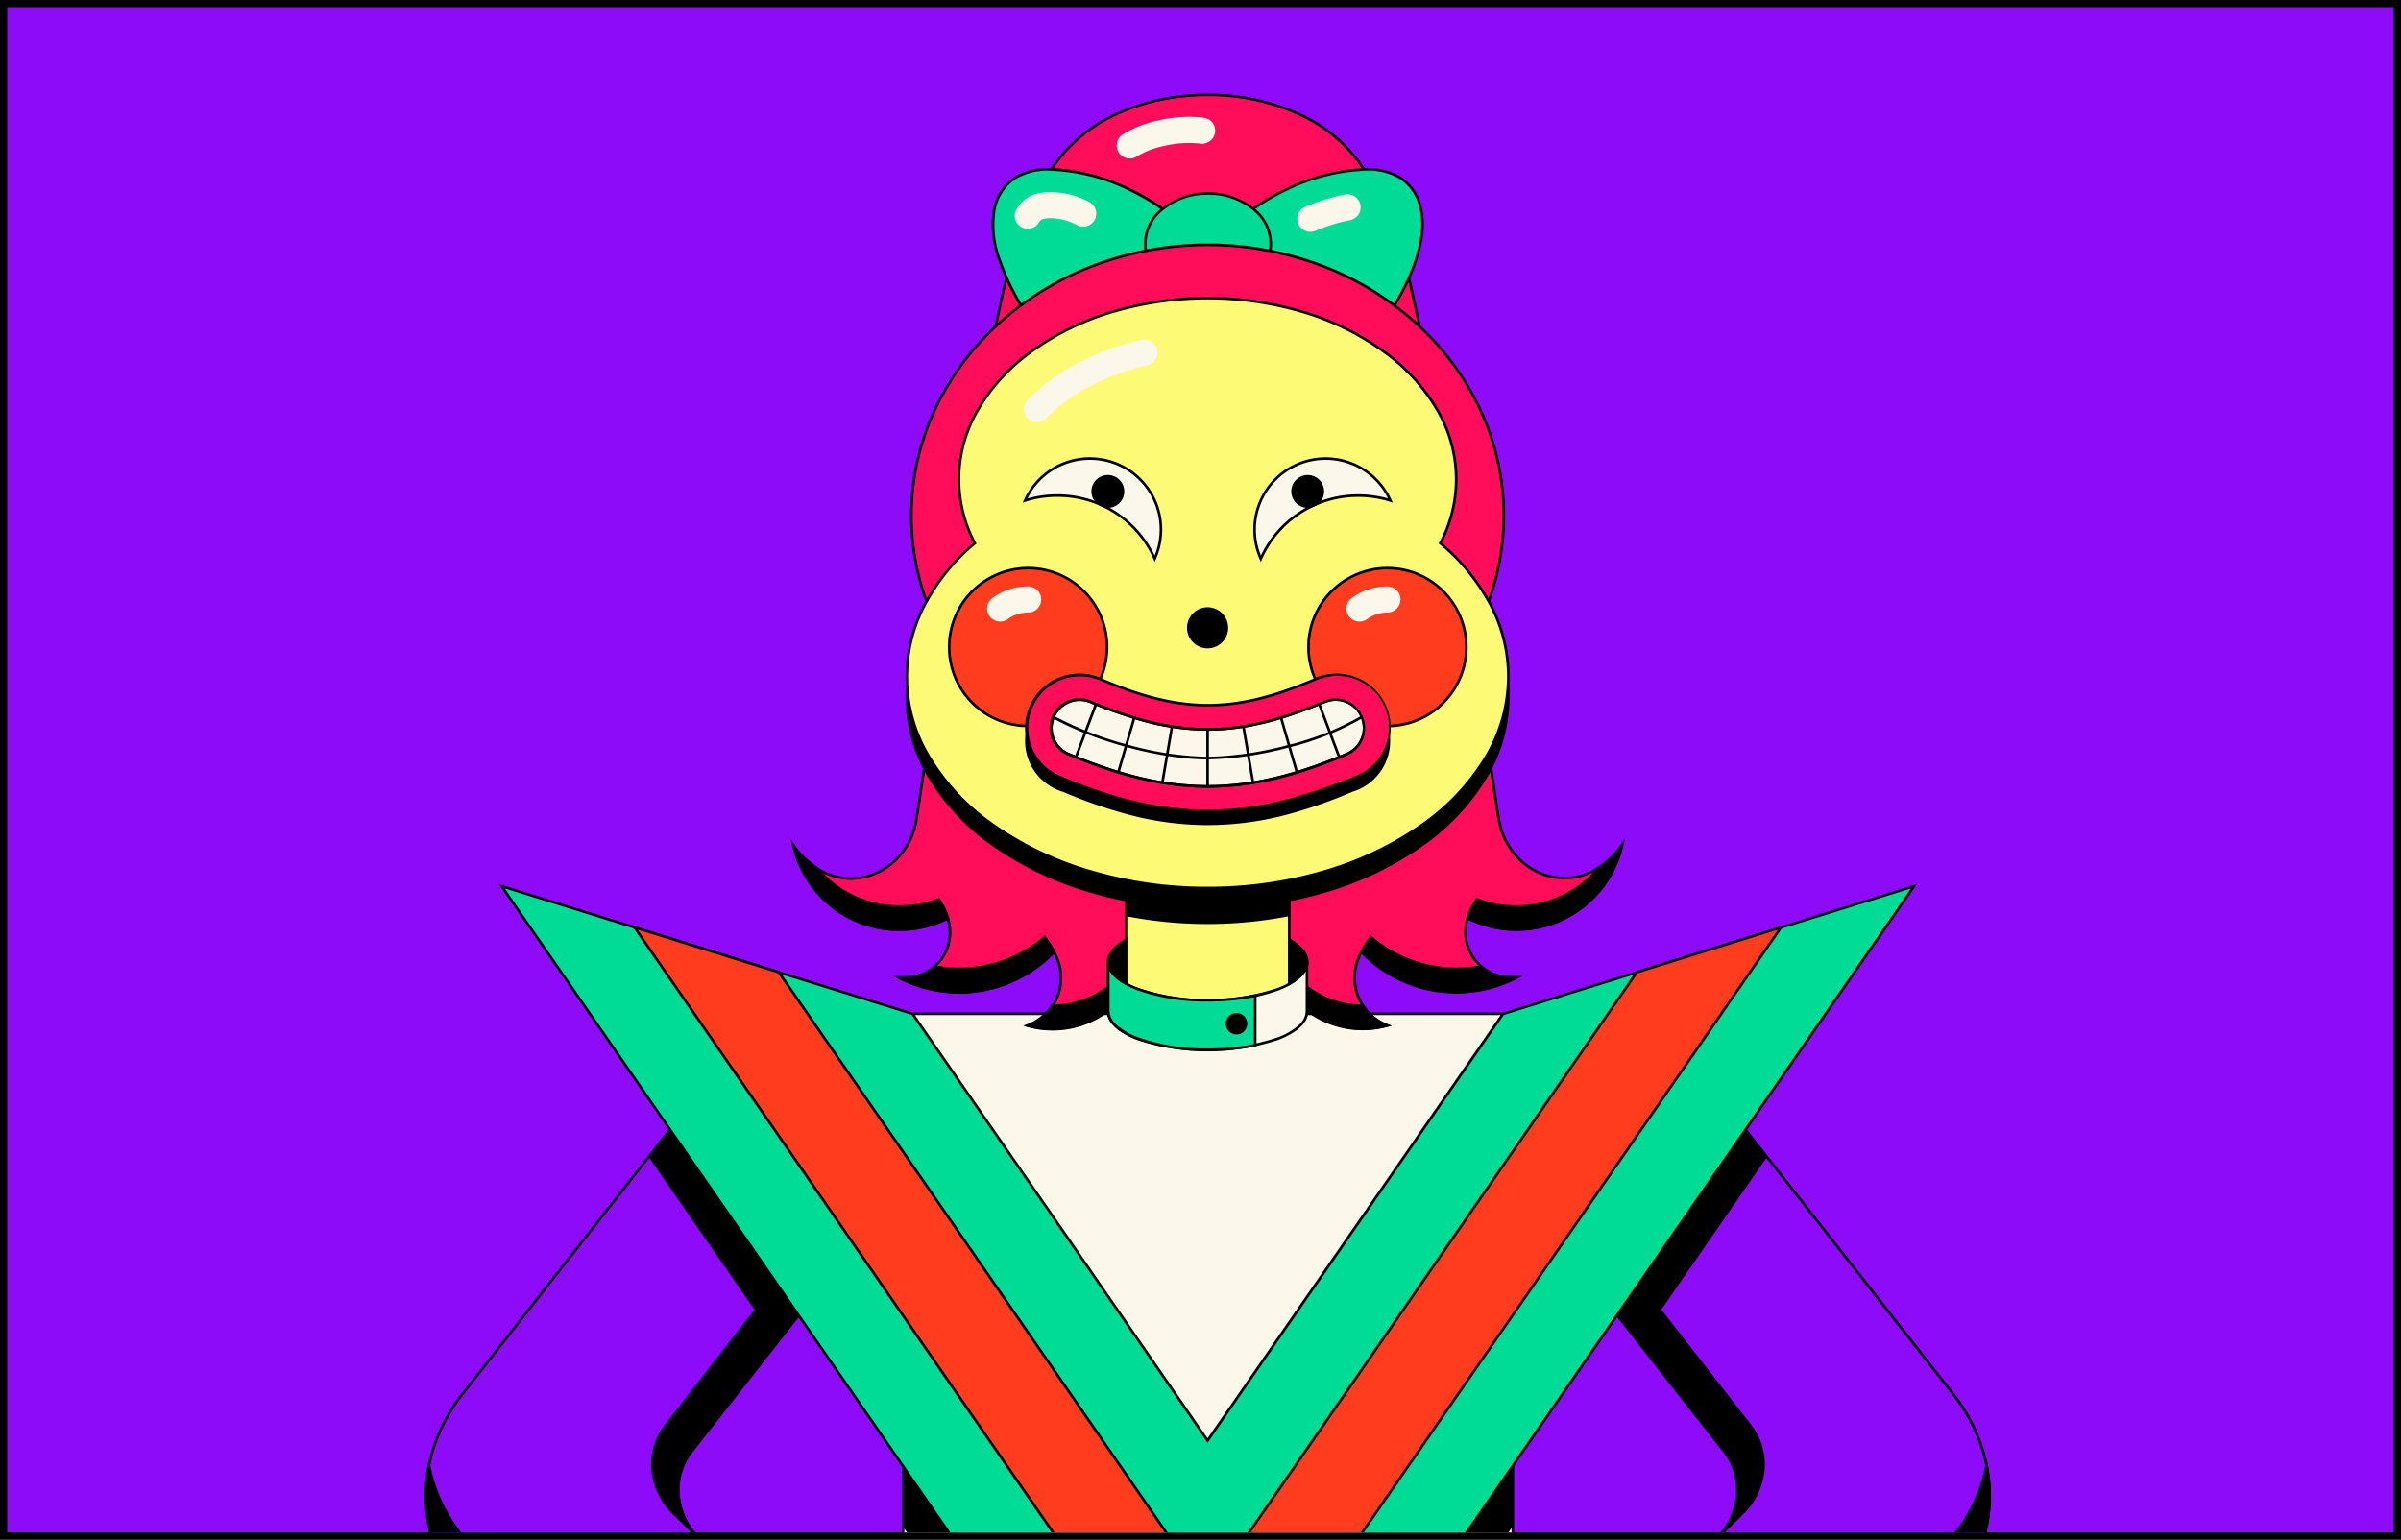 <svg xmlns="http://www.w3.org/2000/svg" xmlns:xlink="http://www.w3.org/1999/xlink" width="404.4" height="259.402" viewBox="0 0 404.4 259.402">
  <rect x="0" y="0" width="404.4" height="259.402" fill="#333333" stroke="none"/>
  <defs>
    <clipPath id="clip-path">
      <rect id="Rectangle_120588" data-name="Rectangle 120588" width="402" height="257.003" fill="#8e0bfa" stroke="#20211b" stroke-width="1"/>
    </clipPath>
    <clipPath id="clip-path-2">
      <rect id="Rectangle_120586" data-name="Rectangle 120586" width="654.475" height="278.942" transform="translate(0)"/>
    </clipPath>
    <clipPath id="clip-path-3">
      <rect id="Rectangle_121045" data-name="Rectangle 121045" width="264.007" height="317.298" fill="none"/>
    </clipPath>
    <clipPath id="clip-path-4">
      <path id="Path_8352" data-name="Path 8352" d="M189.187,246.944,164.307,282.9l-24.88,35.952L114.611,282.9l-24.88-35.952L20.5,225.5,80,311.4l59.432,85.966,59.5-85.966,59.5-85.9Z" transform="translate(-20.5 -225.5)" fill="none"/>
    </clipPath>
    <clipPath id="clip-path-6">
      <rect id="Rectangle_121049" data-name="Rectangle 121049" width="102.701" height="129.433" fill="none"/>
    </clipPath>
    <clipPath id="clip-path-8">
      <path id="Path_8397" data-name="Path 8397" d="M212.119,161c-5.854,2.418-12.344,4.645-19.726,4.645s-13.808-2.227-19.662-4.645a4.78,4.78,0,0,0-3.627,8.845c6.427,2.673,14.253,5.409,23.353,5.409s16.862-2.736,23.353-5.409A4.78,4.78,0,0,0,212.182,161" transform="translate(-166.136 -160.636)" fill="none"/>
    </clipPath>
  </defs>
  <g id="Group_4017" data-name="Group 4017" transform="translate(-25.8 24.2)">
    <g id="Group_4016" data-name="Group 4016" transform="translate(27 -23)">
      <rect id="Rectangle_120587" data-name="Rectangle 120587" width="402" height="257.003" transform="translate(0)" fill="#8e0bfa"/>
      <path id="Rectangle_120587_-_Outline" data-name="Rectangle 120587 - Outline" d="M0,0V257H402V0H0M-1.2-1.2H403.2V258.2H-1.2Z" transform="translate(0)"/>
      <g id="Mask_Group_3" data-name="Mask Group 3" transform="translate(0 0)" clip-path="url(#clip-path)">
        <g id="Group_3924" data-name="Group 3924" transform="translate(-125.012 14.103)" clip-path="url(#clip-path-2)">
          <g id="Artwork_20" data-name="Artwork 20" transform="translate(195.234 0.367)">
            <g id="Artwork_20-2" data-name="Artwork 20">
              <rect id="Rectangle_121043" data-name="Rectangle 121043" width="102.701" height="129.433" transform="translate(80.685 155.133)" fill="#fcf7eb"/>
              <path id="Rectangle_121044" data-name="Rectangle 121044" d="M-.22-.22H102.921V129.652H-.22Zm102.7.44H.22V129.213H102.481Z" transform="translate(80.685 155.133)"/>
              <g id="Group_4065" data-name="Group 4065" clip-path="url(#clip-path-3)">
                <path id="Path_8297" data-name="Path 8297" d="M219.463,141.125a18.262,18.262,0,0,0,17.817-14.19c-2.036,2.927-5.6,5.536-9.481,5.536a11.527,11.527,0,0,1-11.2-9.863C213.864,106,204.637,34.1,197.829,19.717a48.549,48.549,0,0,0-5.091-8.272C188.284,5.4,179.185.5,167.54.5s-20.68,4.9-25.2,11.008a48.613,48.613,0,0,0-5.091,8.272c-6.809,14.381-16.035,86.284-18.771,102.892a11.427,11.427,0,0,1-11.2,9.863c-3.882,0-7.445-2.609-9.481-5.536a18.262,18.262,0,0,0,25.962,12.217,7.572,7.572,0,0,1-7.127,9.99H115.49a22.144,22.144,0,0,0,26.152-4.327,8.654,8.654,0,0,1-4.327,12.472,15.462,15.462,0,0,0,19.6-14.89l10.69-7,10.69,7a15.462,15.462,0,0,0,19.535,14.826,8.654,8.654,0,0,1-4.327-12.472,22.144,22.144,0,0,0,26.153,4.327h-1.145a7.572,7.572,0,0,1-7.127-9.99,18.2,18.2,0,0,0,8.145,1.909" transform="translate(-35.569 -0.182)" fill="#ff0d5b"/>
                <path id="Path_8298" data-name="Path 8298" d="M141.45,158.135a15.68,15.68,0,0,1-4.194-.572l-.639-.177.618-.239a8.434,8.434,0,0,0,4.36-11.9,22.352,22.352,0,0,1-15.933,6.663,22.444,22.444,0,0,1-10.274-2.5l-.8-.415h2.048a7.352,7.352,0,0,0,6.995-9.46,18.482,18.482,0,0,1-26.044-12.478l-.257-1.112.652.937a14.014,14.014,0,0,0,3.985,3.8,10.123,10.123,0,0,0,5.316,1.637,10.781,10.781,0,0,0,7.29-2.8,11.8,11.8,0,0,0,3.692-6.879c.566-3.434,1.4-9.158,2.452-16.4,2-13.723,4.729-32.517,7.634-49.279,1.587-9.155,3.075-16.813,4.422-22.763,1.573-6.946,3.013-11.827,4.282-14.505a48.944,48.944,0,0,1,5.114-8.311,25.958,25.958,0,0,1,10.009-7.861,33.987,33.987,0,0,1,7.1-2.368A39.01,39.01,0,0,1,167.54.28a36.922,36.922,0,0,1,15.388,3.226,25.668,25.668,0,0,1,9.987,7.808,48.863,48.863,0,0,1,5.111,8.307c1.269,2.68,2.71,7.56,4.282,14.507,1.347,5.95,2.835,13.608,4.422,22.763,2.906,16.762,5.639,35.556,7.634,49.279,1.054,7.246,1.886,12.97,2.452,16.4a12.04,12.04,0,0,0,3.74,6.88,10.651,10.651,0,0,0,7.242,2.8,10.123,10.123,0,0,0,5.316-1.637,14.014,14.014,0,0,0,3.985-3.8l.648-.931-.253,1.105a18.472,18.472,0,0,1-18.016,14.361h-.015a18.522,18.522,0,0,1-7.949-1.881,7.352,7.352,0,0,0,7,9.459h2.047l-.8.415a22.364,22.364,0,0,1-18.953.756,22.211,22.211,0,0,1-7.255-4.915,8.434,8.434,0,0,0,4.36,11.9l.623.241-.644.176a15.682,15.682,0,0,1-19.811-14.919L167.6,135.725l-10.471,6.856a15.682,15.682,0,0,1-15.682,15.554ZM138,157.3a15.243,15.243,0,0,0,18.7-14.837v-.119L167.6,135.2l10.909,7.143v.118a15.242,15.242,0,0,0,18.631,14.772,8.874,8.874,0,0,1-3.832-12.528l.147-.249.2.209a21.914,21.914,0,0,0,15.821,6.739,22.009,22.009,0,0,0,9.226-2.04h-.2a7.792,7.792,0,0,1-7.335-10.28l.081-.241.227.115a18.073,18.073,0,0,0,7.984,1.949h.013a18.033,18.033,0,0,0,17.311-12.96,14.436,14.436,0,0,1-3.442,3.042,10.56,10.56,0,0,1-5.549,1.7,11.128,11.128,0,0,1-4.113-.778,11.306,11.306,0,0,1-3.424-2.134,12.483,12.483,0,0,1-3.879-7.133c-.567-3.439-1.4-9.165-2.453-16.413-2-13.72-4.728-32.511-7.633-49.267-1.586-9.147-3.072-16.8-4.417-22.741-1.566-6.915-3-11.765-4.25-14.414a48.43,48.43,0,0,0-5.067-8.233,25.232,25.232,0,0,0-9.82-7.673A36.48,36.48,0,0,0,167.54.72a38.569,38.569,0,0,0-8.168.856,33.547,33.547,0,0,0-7.011,2.337,25.522,25.522,0,0,0-9.842,7.726,48.51,48.51,0,0,0-5.069,8.237c-1.253,2.648-2.683,7.5-4.249,14.412-1.346,5.943-2.832,13.594-4.417,22.741-2.9,16.757-5.637,35.547-7.633,49.267-1.054,7.248-1.887,12.973-2.453,16.411a12.241,12.241,0,0,1-3.832,7.135,11.221,11.221,0,0,1-7.584,2.912,10.56,10.56,0,0,1-5.549-1.7,14.434,14.434,0,0,1-3.436-3.034,18.042,18.042,0,0,0,25.367,11l.226-.113.081.239a7.792,7.792,0,0,1-7.334,10.28h-.2a21.923,21.923,0,0,0,17.734.326,21.782,21.782,0,0,0,7.313-5.025l.2-.209.147.249A8.874,8.874,0,0,1,138,157.3Z" transform="translate(-35.569 -0.182)"/>
                <path id="Path_8299" data-name="Path 8299" d="M217.647,100.9a23.289,23.289,0,0,0,2.673-10.754c0-16.862-18.771-30.543-41.869-30.543s-41.869,13.681-41.869,30.543a23.29,23.29,0,0,0,2.673,10.754c-7.19,6.109-11.454,14-11.454,22.525,0,19.662,22.716,35.57,50.651,35.57s50.651-15.908,50.651-35.57c0-8.527-4.327-16.417-11.454-22.526" transform="translate(-46.479 -21.676)"/>
                <path id="Path_8300" data-name="Path 8300" d="M178.451,59.38A55.373,55.373,0,0,1,194.8,61.791a45.254,45.254,0,0,1,13.375,6.579,32.228,32.228,0,0,1,9.04,9.776,23.253,23.253,0,0,1,.707,22.7,35.338,35.338,0,0,1,8.367,10.331,25.923,25.923,0,0,1,3.031,12.249,26.77,26.77,0,0,1-4.017,13.965,38.052,38.052,0,0,1-10.926,11.372,55.576,55.576,0,0,1-16.165,7.65,71.088,71.088,0,0,1-39.523,0,55.575,55.575,0,0,1-16.165-7.65A38.051,38.051,0,0,1,131.6,137.388a26.231,26.231,0,0,1-.963-26.237,34.54,34.54,0,0,1,8.343-10.309,23.253,23.253,0,0,1,.707-22.7,32.228,32.228,0,0,1,9.04-9.776A45.254,45.254,0,0,1,162.1,61.791,55.373,55.373,0,0,1,178.451,59.38Zm0,99.392a68.949,68.949,0,0,0,19.636-2.784,55.137,55.137,0,0,0,16.038-7.588,37.616,37.616,0,0,0,10.8-11.239,26.338,26.338,0,0,0,3.954-13.739,25.49,25.49,0,0,0-2.982-12.044,34.987,34.987,0,0,0-8.4-10.314l-.133-.114.081-.155a22.815,22.815,0,0,0-.617-22.427,31.793,31.793,0,0,0-8.918-9.641,44.817,44.817,0,0,0-13.245-6.515,56.217,56.217,0,0,0-32.444,0,44.817,44.817,0,0,0-13.245,6.515,31.793,31.793,0,0,0-8.918,9.641,22.816,22.816,0,0,0-.617,22.427l.082.156-.134.114a34.178,34.178,0,0,0-8.37,10.289,25.792,25.792,0,0,0,.948,25.808,37.616,37.616,0,0,0,10.8,11.239,55.137,55.137,0,0,0,16.038,7.588A68.949,68.949,0,0,0,178.451,158.772Z" transform="translate(-46.479 -21.676)"/>
                <path id="Path_8301" data-name="Path 8301" d="M123.825,211.517a10.626,10.626,0,0,0-1.591-3.182,18.326,18.326,0,0,1-20.68-5.409A14.127,14.127,0,0,1,97.8,199.3a18.262,18.262,0,0,0,25.962,12.217" transform="translate(-35.569 -72.483)"/>
                <path id="Path_8302" data-name="Path 8302" d="M115.592,213.666A18.482,18.482,0,0,1,97.586,199.35l-.251-1.086.645.909a13.852,13.852,0,0,0,3.7,3.571l.027.018.021.025a18.1,18.1,0,0,0,20.432,5.344l.157-.06.1.136a10.82,10.82,0,0,1,1.624,3.247l.086.284h-.309A18.579,18.579,0,0,1,115.592,213.666ZM98.291,200.3a18.042,18.042,0,0,0,25.259,11.076,10.375,10.375,0,0,0-1.4-2.776,18.462,18.462,0,0,1-6.489,1.175,18.692,18.692,0,0,1-7.82-1.727,18.392,18.392,0,0,1-6.44-4.956A14.282,14.282,0,0,1,98.291,200.3Z" transform="translate(-35.569 -72.483)"/>
                <path id="Path_8303" data-name="Path 8303" d="M216.268,228.862H216.2A15.462,15.462,0,0,1,200.742,213.4l-10.69-7-10.69,7A15.462,15.462,0,0,1,163.9,228.862h-.064a8.654,8.654,0,0,1-4.136,3.309,15.462,15.462,0,0,0,19.6-14.89l10.69-7,10.69,7a15.462,15.462,0,0,0,19.662,14.89,8.653,8.653,0,0,1-4.136-3.309" transform="translate(-58.081 -75.065)"/>
                <path id="Path_8304" data-name="Path 8304" d="M216.142,232.972h0A15.682,15.682,0,0,1,200.459,217.4l-10.471-6.856L179.518,217.4a15.682,15.682,0,0,1-19.877,14.982L159,232.2l.626-.238a8.386,8.386,0,0,0,4.031-3.225l.065-.1h.182A15.243,15.243,0,0,0,179.142,213.4v-.119l10.91-7.143,10.91,7.143v.119A15.243,15.243,0,0,0,216.2,228.642h.182l.065.1a8.39,8.39,0,0,0,3.969,3.225l.608.239-.628.177A15.677,15.677,0,0,1,216.142,232.972Zm-26.154-22.953,10.91,7.143v.119a15.243,15.243,0,0,0,15.244,15.251h0a15.233,15.233,0,0,0,3.527-.414,8.817,8.817,0,0,1-3.519-3.037,15.682,15.682,0,0,1-15.628-15.563l-10.471-6.856-10.471,6.856a15.783,15.783,0,0,1-.441,3.6Zm-29.6,22.1a15.243,15.243,0,0,0,18.692-14.751,15.7,15.7,0,0,1-15.125,11.714A8.813,8.813,0,0,1,160.386,232.119Z" transform="translate(-58.081 -75.065)"/>
                <path id="Path_8305" data-name="Path 8305" d="M150.262,223.5a22.335,22.335,0,0,1-14.508,5.345,21.061,21.061,0,0,1-3.945-.382,7.508,7.508,0,0,1-4.963,1.845H125.7a22.144,22.144,0,0,0,26.152-4.327,22.206,22.206,0,0,0-1.591-2.418" transform="translate(-45.715 -81.284)"/>
                <path id="Path_8306" data-name="Path 8306" d="M150.3,223.18l.14.19a22.508,22.508,0,0,1,1.607,2.506l.078.142-.112.117a22.352,22.352,0,0,1-16.138,6.874,22.444,22.444,0,0,1-10.274-2.5l-.8-.415h2.081a7.288,7.288,0,0,0,4.786-1.791l.081-.07.105.02a20.892,20.892,0,0,0,3.9.378h.01a22.133,22.133,0,0,0,14.355-5.292Zm1.283,2.766a22.087,22.087,0,0,0-1.358-2.126,22.573,22.573,0,0,1-14.459,5.245h-.01a21.334,21.334,0,0,1-3.882-.366,7.728,7.728,0,0,1-4.993,1.829h-.231a21.923,21.923,0,0,0,17.734.326A21.775,21.775,0,0,0,151.581,225.946Z" transform="translate(-45.715 -81.284)"/>
                <path id="Path_8307" data-name="Path 8307" d="M276.2,211.517a10.628,10.628,0,0,1,1.591-3.182,18.326,18.326,0,0,0,20.68-5.409,14.126,14.126,0,0,0,3.754-3.627,18.262,18.262,0,0,1-25.962,12.217" transform="translate(-100.45 -72.483)"/>
                <path id="Path_8308" data-name="Path 8308" d="M284.433,213.666a18.578,18.578,0,0,1-8.221-1.929H275.9l.086-.284a10.821,10.821,0,0,1,1.624-3.247l.1-.136.157.06a18.1,18.1,0,0,0,20.432-5.344l.021-.025.027-.018a13.851,13.851,0,0,0,3.7-3.571l.645-.909-.251,1.086a18.482,18.482,0,0,1-18.006,14.317Zm-7.958-2.29A18.041,18.041,0,0,0,301.734,200.3a14.282,14.282,0,0,1-3.115,2.792,18.391,18.391,0,0,1-6.44,4.956,18.694,18.694,0,0,1-7.82,1.727,18.46,18.46,0,0,1-6.489-1.175A10.379,10.379,0,0,0,276.475,211.377Z" transform="translate(-100.45 -72.483)"/>
                <path id="Path_8309" data-name="Path 8309" d="M249.691,223.5a22.335,22.335,0,0,0,14.508,5.345,21.063,21.063,0,0,0,3.945-.382,7.508,7.508,0,0,0,4.963,1.845h1.145a22.144,22.144,0,0,1-26.152-4.327,22.2,22.2,0,0,1,1.591-2.418" transform="translate(-90.231 -81.284)"/>
                <path id="Path_8310" data-name="Path 8310" d="M249.654,223.18l.179.153a22.133,22.133,0,0,0,14.355,5.292h.01a20.892,20.892,0,0,0,3.9-.378l.105-.02.081.07a7.288,7.288,0,0,0,4.786,1.791h2.081l-.8.415a22.365,22.365,0,0,1-18.953.756,22.219,22.219,0,0,1-7.46-5.126l-.112-.117.078-.142a22.515,22.515,0,0,1,1.607-2.506Zm14.534,5.885a22.573,22.573,0,0,1-14.459-5.245,22.1,22.1,0,0,0-1.358,2.126,21.912,21.912,0,0,0,15.708,6.623,22.009,22.009,0,0,0,9.226-2.04h-.231a7.728,7.728,0,0,1-4.993-1.829,21.336,21.336,0,0,1-3.882.366Z" transform="translate(-90.231 -81.284)"/>
                <path id="Path_8311" data-name="Path 8311" d="M208.738,32.81c-6.363,9.545,1.336,19.153,7.7,23.353s14.444-1.527,20.807-11.072,8.463-19.28,2.163-23.48-24.307,1.654-30.67,11.2" transform="translate(-75.049 -7.358)" fill="#00db96"/>
                <path id="Path_8312" data-name="Path 8312" d="M233.648,20.011h0a10.563,10.563,0,0,1,5.882,1.417,8.325,8.325,0,0,1,3.3,4.207,12.362,12.362,0,0,1,.463,5.739c-.524,4.084-2.552,8.869-5.865,13.838a39.765,39.765,0,0,1-7.991,9.05c-2.947,2.333-5.783,3.517-8.431,3.517a8.389,8.389,0,0,1-4.689-1.433c-4.018-2.652-8.731-7.557-9.907-13.368a13.258,13.258,0,0,1,2.146-10.29c2.317-3.475,6.356-6.721,11.374-9.14A33.3,33.3,0,0,1,233.648,20.011ZM221.006,57.34c4.963,0,10.815-4.509,16.056-12.371,3.276-4.913,5.28-9.634,5.8-13.65a11.931,11.931,0,0,0-.441-5.535,7.894,7.894,0,0,0-3.129-3.989,10.288,10.288,0,0,0-5.638-1.343,32.847,32.847,0,0,0-13.528,3.493c-4.948,2.385-8.925,5.578-11.2,8.988a12.833,12.833,0,0,0-2.081,9.959c1.15,5.679,5.774,10.485,9.719,13.088A7.957,7.957,0,0,0,221.006,57.34Z" transform="translate(-75.049 -7.358)"/>
                <path id="Path_8313" data-name="Path 8313" d="M185.084,32.81c6.363,9.545-1.336,19.153-7.7,23.353s-14.444-1.527-20.807-11.072-8.527-19.28-2.163-23.48,24.307,1.654,30.67,11.2" transform="translate(-54.767 -7.358)" fill="#00db96"/>
                <path id="Path_8314" data-name="Path 8314" d="M160.2,20.011a33.222,33.222,0,0,1,13.711,3.537c5.005,2.417,9.038,5.663,11.356,9.14a13.258,13.258,0,0,1,2.146,10.29c-1.176,5.811-5.889,10.716-9.907,13.368a8.389,8.389,0,0,1-4.689,1.433c-2.648,0-5.484-1.183-8.431-3.517a39.765,39.765,0,0,1-7.991-9.05,40.974,40.974,0,0,1-4.918-9.715,16.858,16.858,0,0,1-.883-8.521,8.409,8.409,0,0,1,3.7-5.55A10.681,10.681,0,0,1,160.2,20.011ZM172.816,57.34a7.956,7.956,0,0,0,4.447-1.361c3.945-2.6,8.569-7.409,9.719-13.088a12.833,12.833,0,0,0-2.081-9.959c-2.275-3.413-6.246-6.6-11.181-8.988a32.772,32.772,0,0,0-13.52-3.493,10.407,10.407,0,0,0-5.665,1.344,7.984,7.984,0,0,0-3.51,5.271,16.434,16.434,0,0,0,.869,8.3,40.538,40.538,0,0,0,4.866,9.608C162,52.831,167.853,57.34,172.816,57.34Z" transform="translate(-54.767 -7.358)"/>
                <path id="Path_8315" data-name="Path 8315" d="M185.084,32.81c6.363,9.545-1.336,19.153-7.7,23.353s-14.444-1.527-20.807-11.072-8.527-19.28-2.163-23.48,24.307,1.654,30.67,11.2" transform="translate(-54.767 -7.358)" fill="#00db96"/>
                <path id="Path_8316" data-name="Path 8316" d="M160.2,20.011a33.222,33.222,0,0,1,13.711,3.537c5.005,2.417,9.038,5.663,11.356,9.14a13.258,13.258,0,0,1,2.146,10.29c-1.176,5.811-5.889,10.716-9.907,13.368a8.389,8.389,0,0,1-4.689,1.433c-2.648,0-5.484-1.183-8.431-3.517a39.765,39.765,0,0,1-7.991-9.05,40.974,40.974,0,0,1-4.918-9.715,16.858,16.858,0,0,1-.883-8.521,8.409,8.409,0,0,1,3.7-5.55A10.681,10.681,0,0,1,160.2,20.011ZM172.816,57.34a7.956,7.956,0,0,0,4.447-1.361c3.945-2.6,8.569-7.409,9.719-13.088a12.833,12.833,0,0,0-2.081-9.959c-2.275-3.413-6.246-6.6-11.181-8.988a32.772,32.772,0,0,0-13.52-3.493,10.407,10.407,0,0,0-5.665,1.344,7.984,7.984,0,0,0-3.51,5.271,16.434,16.434,0,0,0,.869,8.3,40.538,40.538,0,0,0,4.866,9.608C162,52.831,167.853,57.34,172.816,57.34Z" transform="translate(-54.767 -7.358)"/>
                <path id="Path_8317" data-name="Path 8317" d="M212.026,35.127c0,4.709-4.709,8.527-10.563,8.527S190.9,39.835,190.9,35.127s4.709-8.527,10.563-8.527,10.563,3.818,10.563,8.527" transform="translate(-69.428 -9.674)" fill="#00db96"/>
                <path id="Path_8318" data-name="Path 8318" d="M201.463,43.873a12.1,12.1,0,0,1-7.615-2.546,7.651,7.651,0,0,1,0-12.4,12.659,12.659,0,0,1,15.23,0,7.651,7.651,0,0,1,0,12.4A12.1,12.1,0,0,1,201.463,43.873Zm0-17.053a11.663,11.663,0,0,0-7.339,2.449,7.213,7.213,0,0,0,0,11.716,12.221,12.221,0,0,0,14.677,0,7.213,7.213,0,0,0,0-11.716A11.663,11.663,0,0,0,201.463,26.82Z" transform="translate(-69.428 -9.674)"/>
                <path id="Path_8319" data-name="Path 8319" d="M112.243,439.135c0-12.344-7.89-22.335-17.562-22.335L87.3,433.917v12.408a5.027,5.027,0,0,0,3.818,4.836v7.827l-.891-.191a2.609,2.609,0,0,0-2.609,2.609,2.671,2.671,0,0,0,.064.509h0c.382,1.718,2.418,3.054,4.836,3.054l1.209-.127a2.609,2.609,0,0,0,2.545,3.245,9.29,9.29,0,0,0,4.2-.891,2.609,2.609,0,0,0,2.291,1.336c5.154,0,9.417-4.454,9.545-9.926h0v-19.28h0V439.2" transform="translate(-31.75 -151.584)" fill="#fdfb76"/>
                <path id="Path_8320" data-name="Path 8320" d="M94.537,416.58h.145c9.8,0,17.766,10.1,17.782,22.519l.064.191v19.321a10.66,10.66,0,0,1-2.948,7.162,9.409,9.409,0,0,1-6.816,2.979h-.013a2.831,2.831,0,0,1-2.363-1.275,9.574,9.574,0,0,1-3.889.832l-.227,0h-.013a2.812,2.812,0,0,1-2.226-1.083,2.85,2.85,0,0,1-.576-2.132l-.937.1a6.19,6.19,0,0,1-3.3-.917,3.8,3.8,0,0,1-1.751-2.309,2.9,2.9,0,0,1-.069-.551v-.006a2.832,2.832,0,0,1,2.829-2.829h.023l.648.139V451.33a5.245,5.245,0,0,1-3.818-5V433.871Zm17.551,22.781-.064-.191v-.036c0-12.133-7.7-22.015-17.2-22.114L87.52,433.962v12.363a4.805,4.805,0,0,0,3.651,4.623l.167.041v8.27l-1.133-.243a2.392,2.392,0,0,0-2.366,2.386,2.456,2.456,0,0,0,.058.464c.365,1.641,2.345,2.879,4.61,2.883l1.51-.159-.077.305a2.4,2.4,0,0,0,.437,2.057,2.375,2.375,0,0,0,1.88.915h.021a9.125,9.125,0,0,0,4.1-.87l.186-.088.1.179a2.391,2.391,0,0,0,2.085,1.224h.012c5.017,0,9.2-4.355,9.326-9.709Z" transform="translate(-31.75 -151.584)"/>
                <path id="Path_8321" data-name="Path 8321" d="M87.9,485.5a2.609,2.609,0,0,1,4.327-1.973" transform="translate(-31.968 -175.619)" fill="#fdfb76"/>
                <path id="Path_8322" data-name="Path 8322" d="M87.68,485.5a2.829,2.829,0,0,1,4.691-2.139l-.289.331A2.389,2.389,0,0,0,88.12,485.5Z" transform="translate(-31.968 -175.619)"/>
                <path id="Path_8323" data-name="Path 8323" d="M92.8,483.828c-2.823,0-5.119-1.726-5.119-3.847h.44c0,1.879,2.1,3.407,4.68,3.407a4.939,4.939,0,0,0,3.329-1.2,4.108,4.108,0,0,0,1.351-3.1V467.7h.44v11.39a4.542,4.542,0,0,1-1.5,3.424A5.377,5.377,0,0,1,92.8,483.828Z" transform="translate(-31.968 -170.096)"/>
                <path id="Path_8324" data-name="Path 8324" d="M101.5,487.962c4.645,0,8.4-3.309,8.4-7.381V471.1" transform="translate(-36.914 -171.333)" fill="#fdfb76"/>
                <path id="Path_8325" data-name="Path 8325" d="M101.5,488.182v-.44c4.51,0,8.18-3.213,8.18-7.161V471.1h.44v9.481C110.119,484.772,106.253,488.182,101.5,488.182Z" transform="translate(-36.914 -171.333)"/>
                <path id="Path_8326" data-name="Path 8326" d="M121.081,482.3c0,5.6-4.263,10.117-9.481,10.117" transform="translate(-40.587 -175.406)" fill="#fdfb76"/>
                <path id="Path_8327" data-name="Path 8327" d="M111.6,492.637v-.44c5.107,0,9.261-4.44,9.261-9.9h.44C121.3,488,116.949,492.637,111.6,492.637Z" transform="translate(-40.587 -175.406)"/>
                <path id="Path_8328" data-name="Path 8328" d="M46.829,333.349a11.1,11.1,0,0,1-1.591-15.081L78.518,275.89a18.135,18.135,0,1,0-28.507-22.4L6.742,308.6C-3.5,321.641-.767,338.5,12.468,348.493l35.125,26.471a5.854,5.854,0,0,0,4.836,1.082c3.118-.7,7-3.054,10.5-6.554s6.3-8.208,6.681-11.454a3.945,3.945,0,0,0-1.145-3.245L46.829,333.349" transform="translate(-0.188 -89.513)" fill="#8e0bfa"/>
                <path id="Path_8329" data-name="Path 8329" d="M51.169,376.4h0a6.105,6.105,0,0,1-3.71-1.265L12.336,348.669C5.69,343.652,1.491,336.749.514,329.234a26.254,26.254,0,0,1,.8-10.609A29.469,29.469,0,0,1,6.569,308.46l43.267-55.1a18.355,18.355,0,1,1,28.852,22.67L45.411,318.4a10.409,10.409,0,0,0-2.142,7.642,11.467,11.467,0,0,0,3.708,7.141l.007.006,21.635,21.444a4.142,4.142,0,0,1,1.209,3.426c-.38,3.23-3.153,7.994-6.744,11.584a30.777,30.777,0,0,1-5.432,4.358,17.443,17.443,0,0,1-5.174,2.255A6.085,6.085,0,0,1,51.169,376.4ZM64.6,246.347a17.916,17.916,0,0,0-14.41,7.274l0,.005-43.269,55.1a29.032,29.032,0,0,0-5.182,10.013A25.817,25.817,0,0,0,.95,329.177c.961,7.4,5.1,14.2,11.65,19.141l35.124,26.471a5.665,5.665,0,0,0,3.444,1.175h0a5.644,5.644,0,0,0,1.213-.132c3.146-.706,7.031-3.134,10.391-6.495,3.527-3.527,6.249-8.184,6.618-11.324a3.7,3.7,0,0,0-1.082-3.063L46.678,333.508a11.906,11.906,0,0,1-3.845-7.412,10.847,10.847,0,0,1,2.232-7.963l33.284-42.384a17.917,17.917,0,0,0-13.752-29.4Z" transform="translate(-0.188 -89.513)"/>
                <path id="Path_8330" data-name="Path 8330" d="M12.463,380.962A29.4,29.4,0,0,1,1.01,363.4c-2.036,10.181,2.1,20.68,11.454,27.743l35.125,26.471a5.854,5.854,0,0,0,4.836,1.082,18.132,18.132,0,0,0,5.536-2.482c-7.636-5.854-39.451-30.67-45.433-35.252" transform="translate(-0.182 -132.164)"/>
                <path id="Path_8331" data-name="Path 8331" d="M1.009,362.284l.216,1.072a27.335,27.335,0,0,0,3.859,9.421,31.313,31.313,0,0,0,7.512,8.009c2.94,2.228,11.871,9.173,21.327,16.526,9.938,7.728,20.214,15.719,24.17,18.726l.245.186-.256.171a18.308,18.308,0,0,1-5.6,2.512l-.008,0a6.074,6.074,0,0,1-5.018-1.122L12.331,391.319a30.743,30.743,0,0,1-10.069-12.8A26.369,26.369,0,0,1,.794,363.357ZM57.579,416.2c-4.125-3.143-14.188-10.969-23.926-18.541-9.455-7.352-18.385-14.3-21.322-16.523a31.751,31.751,0,0,1-7.616-8.121,27.9,27.9,0,0,1-3.681-8.5,25.955,25.955,0,0,0,1.635,13.841,30.3,30.3,0,0,0,9.927,12.61L47.72,417.438a5.634,5.634,0,0,0,4.652,1.043A17.866,17.866,0,0,0,57.579,416.2Z" transform="translate(-0.182 -132.164)"/>
                <path id="Path_8332" data-name="Path 8332" d="M100.315,273.445l-37.606,48.3c-3.627,4.645-2.736,11.072,1.591,15.081l3.563,3.5a10.932,10.932,0,0,1-.764-14.253l33.279-42.378A18.135,18.135,0,0,0,103.5,267.4a18.073,18.073,0,0,1-3.118,6.109" transform="translate(-21.985 -97.25)"/>
                <path id="Path_8333" data-name="Path 8333" d="M103.5,266.632l.208.707a18.393,18.393,0,0,1-3.156,16.487L67.272,326.2a10.158,10.158,0,0,0-2.22,7.1,11.454,11.454,0,0,0,2.974,6.874l-.317.3-3.561-3.5a12.078,12.078,0,0,1-3.845-7.435,10.812,10.812,0,0,1,2.232-7.939l37.606-48.3a17.778,17.778,0,0,0,3.145-5.974ZM66.142,338.324a11.635,11.635,0,0,1-1.529-5,10.59,10.59,0,0,1,2.314-7.4l33.278-42.378a17.955,17.955,0,0,0,3.272-15.385,18.2,18.2,0,0,1-2.991,5.413l-37.6,48.294a10.375,10.375,0,0,0-2.142,7.619,11.64,11.64,0,0,0,3.709,7.166l0,0Z" transform="translate(-21.985 -97.25)"/>
                <path id="Path_8334" data-name="Path 8334" d="M288.364,439.135c0-12.344,7.89-22.335,17.562-22.335l7.381,17.117v12.408a5.027,5.027,0,0,1-3.818,4.836v7.827l.891-.191a2.609,2.609,0,0,1,2.609,2.609,2.67,2.67,0,0,1-.064.509h0c-.382,1.718-2.418,3.054-4.836,3.054l-1.209-.127a2.609,2.609,0,0,1-2.545,3.245,9.289,9.289,0,0,1-4.2-.954,2.609,2.609,0,0,1-2.291,1.336c-5.154,0-9.417-4.454-9.545-9.927h0V439.326h0V439.2" transform="translate(-104.851 -151.584)" fill="#fdfb76"/>
                <path id="Path_8335" data-name="Path 8335" d="M305.926,416.58h.145l7.456,17.291v12.454a5.246,5.246,0,0,1-3.818,5.005v7.386l.648-.139h.023a2.832,2.832,0,0,1,2.829,2.829v.006a2.9,2.9,0,0,1-.069.551,3.8,3.8,0,0,1-1.751,2.309,6.19,6.19,0,0,1-3.3.917h-.023l-.914-.1a2.851,2.851,0,0,1-.576,2.132,2.812,2.812,0,0,1-2.226,1.083h-.113a9.565,9.565,0,0,1-4.018-.891,2.831,2.831,0,0,1-2.362,1.272h-.015a9.408,9.408,0,0,1-6.815-2.979,10.66,10.66,0,0,1-2.948-7.163V439.29l.064-.191C288.159,426.679,296.13,416.58,305.926,416.58Zm7.161,17.382-7.306-16.942c-9.5.1-17.2,9.981-17.2,22.114v.036l-.064.191V458.54c.126,5.354,4.309,9.709,9.325,9.709h.013a2.391,2.391,0,0,0,2.085-1.224l.1-.182.187.092a9.125,9.125,0,0,0,4.1.932h.018a2.375,2.375,0,0,0,1.88-.915,2.4,2.4,0,0,0,.437-2.057l-.077-.305,1.51.159c2.265,0,4.245-1.242,4.61-2.882a2.456,2.456,0,0,0,.058-.465,2.392,2.392,0,0,0-2.366-2.386l-1.133.243v-8.271l.167-.041a4.806,4.806,0,0,0,3.651-4.624Z" transform="translate(-104.851 -151.584)"/>
                <path id="Path_8336" data-name="Path 8336" d="M324.527,485.5a2.609,2.609,0,0,0-4.327-1.973" transform="translate(-116.452 -175.619)" fill="#fdfb76"/>
                <path id="Path_8337" data-name="Path 8337" d="M324.747,485.5l-.44,0a2.389,2.389,0,0,0-3.962-1.806l-.289-.331a2.829,2.829,0,0,1,4.691,2.139Z" transform="translate(-116.452 -175.619)"/>
                <path id="Path_8338" data-name="Path 8338" d="M316.5,483.828a5.377,5.377,0,0,1-3.623-1.313,4.542,4.542,0,0,1-1.5-3.424V467.7h.44v11.39a4.108,4.108,0,0,0,1.351,3.1,4.939,4.939,0,0,0,3.329,1.2c2.58,0,4.68-1.528,4.68-3.407h.44C321.619,482.1,319.322,483.828,316.5,483.828Z" transform="translate(-113.325 -170.096)"/>
                <path id="Path_8339" data-name="Path 8339" d="M308.6,487.962c-4.645,0-8.4-3.309-8.4-7.381V471.1" transform="translate(-109.179 -171.333)" fill="#fdfb76"/>
                <path id="Path_8340" data-name="Path 8340" d="M308.6,488.182c-4.753,0-8.619-3.41-8.619-7.6V471.1h.44v9.481c0,3.949,3.669,7.161,8.18,7.161Z" transform="translate(-109.179 -171.333)"/>
                <path id="Path_8341" data-name="Path 8341" d="M288.4,482.3c0,5.6,4.263,10.117,9.481,10.117" transform="translate(-104.887 -175.406)" fill="#fdfb76"/>
                <path id="Path_8342" data-name="Path 8342" d="M297.881,492.637c-5.349,0-9.7-4.637-9.7-10.337h.44c0,5.458,4.155,9.9,9.261,9.9Z" transform="translate(-104.887 -175.406)"/>
                <path id="Path_8343" data-name="Path 8343" d="M321.078,333.349a11.1,11.1,0,0,0,1.591-15.081L289.389,275.89a18.135,18.135,0,1,1,28.507-22.4l43.269,55.1c10.245,13.044,7.508,29.907-5.727,39.9l-35.125,26.471a5.854,5.854,0,0,1-4.836,1.082c-3.118-.7-7-3.054-10.5-6.554s-6.3-8.208-6.681-11.454a3.945,3.945,0,0,1,1.145-3.245l21.571-21.444" transform="translate(-103.713 -89.513)" fill="#8e0bfa"/>
                <path id="Path_8344" data-name="Path 8344" d="M316.738,376.4a6.084,6.084,0,0,1-1.307-.142,17.443,17.443,0,0,1-5.175-2.255,30.781,30.781,0,0,1-5.432-4.358c-3.591-3.591-6.364-8.354-6.744-11.583a4.142,4.142,0,0,1,1.209-3.427l21.641-21.45a11.467,11.467,0,0,0,3.708-7.141A10.41,10.41,0,0,0,322.5,318.4l-33.277-42.375a18.355,18.355,0,1,1,28.853-22.67l43.267,55.1a29.469,29.469,0,0,1,5.259,10.164,26.254,26.254,0,0,1,.8,10.609c-.977,7.516-5.175,14.418-11.822,19.435l-35.125,26.471A6.1,6.1,0,0,1,316.738,376.4Zm4.491-42.895L299.6,354.949a3.7,3.7,0,0,0-1.082,3.064c.369,3.139,3.091,7.8,6.618,11.323,3.361,3.361,7.246,5.789,10.392,6.495a5.634,5.634,0,0,0,4.654-1.041l35.126-26.472c6.551-4.945,10.689-11.743,11.65-19.14a25.817,25.817,0,0,0-.782-10.432,29.032,29.032,0,0,0-5.182-10.013l-43.273-55.11a17.915,17.915,0,1,0-28.161,22.127l0,.005,33.279,42.378a10.847,10.847,0,0,1,2.233,7.964A11.906,11.906,0,0,1,321.229,333.508Z" transform="translate(-103.713 -89.513)"/>
                <path id="Path_8345" data-name="Path 8345" d="M369.6,380.962A29.4,29.4,0,0,0,381.05,363.4c2.036,10.181-2.1,20.68-11.454,27.743l-35.124,26.471a5.854,5.854,0,0,1-4.836,1.082,18.133,18.133,0,0,1-5.536-2.482c7.636-5.854,39.451-30.67,45.433-35.252" transform="translate(-117.871 -132.164)"/>
                <path id="Path_8346" data-name="Path 8346" d="M381.051,362.284l.215,1.073a26.37,26.37,0,0,1-1.468,15.167,30.743,30.743,0,0,1-10.069,12.795L334.6,417.789a6.074,6.074,0,0,1-5.016,1.121l-.008,0a18.309,18.309,0,0,1-5.6-2.512l-.256-.171.245-.186c3.956-3.008,14.233-11,24.172-18.728,9.455-7.352,18.385-14.3,21.324-16.524a31.314,31.314,0,0,0,7.512-8.009,27.335,27.335,0,0,0,3.859-9.421ZM330.9,418.613a5.664,5.664,0,0,0,3.442-1.173l35.126-26.472a30.3,30.3,0,0,0,9.927-12.61,25.956,25.956,0,0,0,1.635-13.841,27.9,27.9,0,0,1-3.681,8.5,31.752,31.752,0,0,1-7.617,8.122c-2.937,2.226-11.866,9.169-21.32,16.52-9.739,7.573-19.8,15.4-23.929,18.543a17.869,17.869,0,0,0,5.207,2.281A5.644,5.644,0,0,0,330.9,418.613Z" transform="translate(-117.871 -132.164)"/>
                <path id="Path_8347" data-name="Path 8347" d="M289.6,273.445l37.67,48.3c3.627,4.645,2.736,11.072-1.591,15.081l-3.563,3.5a10.932,10.932,0,0,0,.764-14.253L289.6,283.69a18.135,18.135,0,0,1-3.118-16.29,18.072,18.072,0,0,0,3.118,6.109" transform="translate(-103.921 -97.25)"/>
                <path id="Path_8348" data-name="Path 8348" d="M286.479,266.622l.211.716a17.775,17.775,0,0,0,3.08,5.971l37.67,48.3a10.812,10.812,0,0,1,2.232,7.939,12.079,12.079,0,0,1-3.845,7.435l-3.561,3.5-.317-.3a11.454,11.454,0,0,0,2.974-6.874,10.157,10.157,0,0,0-2.22-7.095l-33.28-42.379a18.392,18.392,0,0,1-3.156-16.487Zm37.354,71.7,1.694-1.663a11.64,11.64,0,0,0,3.709-7.166,10.375,10.375,0,0,0-2.142-7.618l-37.67-48.3a18.2,18.2,0,0,1-2.928-5.4,17.955,17.955,0,0,0,3.275,15.376l33.279,42.378a10.59,10.59,0,0,1,2.313,7.4A11.634,11.634,0,0,1,323.833,338.324Z" transform="translate(-103.921 -97.25)"/>
              </g>
              <g id="Group_4066" data-name="Group 4066" transform="translate(13.044 143.489)" clip-path="url(#clip-path-4)">
                <path id="Path_8349" data-name="Path 8349" d="M321.078,333.349a11.1,11.1,0,0,0,1.591-15.081L289.389,275.89a18.135,18.135,0,1,1,28.507-22.4l43.269,55.1c10.245,13.044,7.508,29.907-5.727,39.9l-35.125,26.471a5.854,5.854,0,0,1-4.836,1.082c-3.118-.7-7-3.054-10.5-6.554s-6.3-8.208-6.681-11.454a3.945,3.945,0,0,1,1.145-3.245l21.571-21.444" transform="translate(-116.758 -233.002)"/>
                <path id="Path_8350" data-name="Path 8350" d="M46.829,333.349a11.1,11.1,0,0,1-1.591-15.081L78.518,275.89a18.135,18.135,0,1,0-28.507-22.4L6.742,308.6C-3.5,321.641-.767,338.5,12.468,348.493l35.125,26.471a5.854,5.854,0,0,0,4.836,1.082c3.118-.7,7-3.054,10.5-6.554s6.3-8.208,6.681-11.454a3.945,3.945,0,0,0-1.145-3.245L46.829,333.349" transform="translate(-13.232 -233.002)"/>
                <path id="Path_8351" data-name="Path 8351" d="M51.169,376.4h0a6.105,6.105,0,0,1-3.71-1.265L12.336,348.669C5.69,343.652,1.491,336.749.514,329.234a26.254,26.254,0,0,1,.8-10.609A29.469,29.469,0,0,1,6.569,308.46l43.267-55.1a18.355,18.355,0,1,1,28.852,22.67L45.411,318.4a10.409,10.409,0,0,0-2.142,7.642,11.467,11.467,0,0,0,3.708,7.141l.007.006,21.635,21.444a4.142,4.142,0,0,1,1.209,3.426c-.38,3.23-3.153,7.994-6.744,11.584a30.777,30.777,0,0,1-5.432,4.358,17.443,17.443,0,0,1-5.174,2.255A6.085,6.085,0,0,1,51.169,376.4ZM64.6,246.347a17.916,17.916,0,0,0-14.41,7.274l0,.005-43.269,55.1a29.032,29.032,0,0,0-5.182,10.013A25.817,25.817,0,0,0,.95,329.177c.961,7.4,5.1,14.2,11.65,19.141l35.124,26.471a5.665,5.665,0,0,0,3.444,1.175h0a5.644,5.644,0,0,0,1.213-.132c3.146-.706,7.031-3.134,10.391-6.495,3.527-3.527,6.249-8.184,6.618-11.324a3.7,3.7,0,0,0-1.082-3.063L46.678,333.508a11.906,11.906,0,0,1-3.845-7.412,10.847,10.847,0,0,1,2.232-7.963l33.284-42.384a17.917,17.917,0,0,0-13.752-29.4Z" transform="translate(-13.232 -233.002)"/>
              </g>
              <g id="Group_4067" data-name="Group 4067" clip-path="url(#clip-path-3)">
                <rect id="Rectangle_121046" data-name="Rectangle 121046" width="27.489" height="28.036" transform="translate(118.227 129.617)" fill="#fdfb76"/>
                <path id="Rectangle_121047" data-name="Rectangle 121047" d="M-.22-.22H27.709V28.256H-.22ZM27.269.22H.22v27.6H27.269Z" transform="translate(118.227 129.617)"/>
                <path id="Path_8353" data-name="Path 8353" d="M185.8,212.545a71.4,71.4,0,0,0,27.489,0V203.7H185.8Z" transform="translate(-67.573 -74.083)"/>
                <path id="Path_8354" data-name="Path 8354" d="M199.544,214.1a71.783,71.783,0,0,1-13.787-1.34l-.177-.035V203.48h27.928v9.245l-.177.035A71.783,71.783,0,0,1,199.544,214.1Zm-13.525-1.736a71.176,71.176,0,0,0,27.049,0V203.92H186.02Z" transform="translate(-67.573 -74.083)"/>
                <path id="Path_8355" data-name="Path 8355" d="M228.774,85.824c0,25.2-22.335,45.624-49.887,45.624S129,111.022,129,85.824,151.335,40.2,178.887,40.2s49.887,20.426,49.887,45.624" transform="translate(-46.916 -14.62)" fill="#ff0d5b"/>
                <path id="Ellipse_367" data-name="Ellipse 367" d="M49.887-.22a53.822,53.822,0,0,1,19.5,3.6A50.434,50.434,0,0,1,85.311,13.2,45.7,45.7,0,0,1,96.053,27.773a42.4,42.4,0,0,1,0,35.7A45.7,45.7,0,0,1,85.311,78.047a50.434,50.434,0,0,1-15.926,9.82,54.6,54.6,0,0,1-39,0,50.434,50.434,0,0,1-15.926-9.82A45.7,45.7,0,0,1,3.721,63.475a42.4,42.4,0,0,1,0-35.7A45.7,45.7,0,0,1,14.463,13.2,50.434,50.434,0,0,1,30.389,3.38,53.822,53.822,0,0,1,49.887-.22Zm0,91.247a53.384,53.384,0,0,0,19.339-3.571,50,50,0,0,0,15.788-9.735A45.261,45.261,0,0,0,95.654,63.29a41.963,41.963,0,0,0,0-35.333,45.26,45.26,0,0,0-10.64-14.432A50,50,0,0,0,69.226,3.79a54.158,54.158,0,0,0-38.678,0A50,50,0,0,0,14.76,13.525,45.26,45.26,0,0,0,4.12,27.957a41.963,41.963,0,0,0,0,35.333A45.261,45.261,0,0,0,14.76,77.722a50,50,0,0,0,15.788,9.735A53.384,53.384,0,0,0,49.887,91.028Z" transform="translate(82.084 25.58)"/>
                <path id="Path_8356" data-name="Path 8356" d="M217.647,95.6a23.289,23.289,0,0,0,2.673-10.754c0-16.862-18.771-30.543-41.869-30.543s-41.869,13.681-41.869,30.543A23.29,23.29,0,0,0,139.254,95.6c-7.19,6.109-11.454,14-11.454,22.526,0,19.662,22.716,35.57,50.651,35.57s50.651-15.908,50.651-35.57c0-8.527-4.327-16.417-11.454-22.526" transform="translate(-46.479 -19.748)" fill="#fdfb76"/>
                <path id="Path_8357" data-name="Path 8357" d="M178.451,54.08A55.373,55.373,0,0,1,194.8,56.491a45.254,45.254,0,0,1,13.375,6.58,32.228,32.228,0,0,1,9.04,9.776,23.253,23.253,0,0,1,.707,22.7,34.731,34.731,0,0,1,8.366,10.308,26.017,26.017,0,0,1,3.031,12.272,26.77,26.77,0,0,1-4.017,13.965,38.051,38.051,0,0,1-10.926,11.372,55.576,55.576,0,0,1-16.165,7.65,71.088,71.088,0,0,1-39.523,0,55.576,55.576,0,0,1-16.165-7.65A38.051,38.051,0,0,1,131.6,132.089a26.231,26.231,0,0,1-.963-26.237,34.54,34.54,0,0,1,8.343-10.309,23.253,23.253,0,0,1,.707-22.7,32.228,32.228,0,0,1,9.04-9.776,45.254,45.254,0,0,1,13.375-6.58A55.373,55.373,0,0,1,178.451,54.08Zm0,99.392a68.949,68.949,0,0,0,19.636-2.784,55.137,55.137,0,0,0,16.038-7.588,37.616,37.616,0,0,0,10.8-11.239,26.338,26.338,0,0,0,3.954-13.739,25.584,25.584,0,0,0-2.982-12.068,34.374,34.374,0,0,0-8.394-10.29l-.134-.114.082-.156a22.815,22.815,0,0,0-.617-22.427,31.793,31.793,0,0,0-8.918-9.641,44.816,44.816,0,0,0-13.245-6.515,56.217,56.217,0,0,0-32.444,0,44.816,44.816,0,0,0-13.245,6.515,31.793,31.793,0,0,0-8.918,9.641,22.816,22.816,0,0,0-.617,22.427l.082.156-.134.114a34.178,34.178,0,0,0-8.37,10.289,25.792,25.792,0,0,0,.948,25.808,37.616,37.616,0,0,0,10.8,11.239,55.137,55.137,0,0,0,16.038,7.588A68.949,68.949,0,0,0,178.451,153.472Z" transform="translate(-46.479 -19.748)"/>
                <path id="Path_8358" data-name="Path 8358" d="M162.2,80.443a2.2,2.2,0,0,1-1.576-3.73,33.4,33.4,0,0,1,8.46-6.212,44.645,44.645,0,0,1,10.825-3.944,2.2,2.2,0,0,1,.981,4.285,40.252,40.252,0,0,0-9.76,3.549,29.024,29.024,0,0,0-7.353,5.385A2.192,2.192,0,0,1,162.2,80.443Z" transform="translate(-58.99 -24.985)" fill="#fcf7eb"/>
                <path id="Path_8359" data-name="Path 8359" d="M260.7,139.1a13.3,13.3,0,1,1-13.3-13.3,13.3,13.3,0,0,1,13.3,13.3" transform="translate(-85.139 -45.752)" fill="#ff3c1d"/>
                <path id="Path_8360" data-name="Path 8360" d="M247.4,152.618a13.519,13.519,0,1,1,9.559-3.96A13.43,13.43,0,0,1,247.4,152.618Zm0-26.6a13.079,13.079,0,1,0,9.248,3.831A12.994,12.994,0,0,0,247.4,126.02Z" transform="translate(-85.139 -45.752)"/>
                <path id="Path_8361" data-name="Path 8361" d="M165.6,139.1a13.3,13.3,0,1,1-13.3-13.3,13.3,13.3,0,0,1,13.3,13.3" transform="translate(-50.552 -45.752)" fill="#ff3c1d"/>
                <path id="Path_8362" data-name="Path 8362" d="M152.3,152.618a13.519,13.519,0,1,1,9.559-3.96A13.43,13.43,0,0,1,152.3,152.618Zm0-26.6a13.079,13.079,0,1,0,9.248,3.831A12.993,12.993,0,0,0,152.3,126.02Z" transform="translate(-50.552 -45.752)"/>
                <path id="Path_8363" data-name="Path 8363" d="M152.5,135.627a7.954,7.954,0,0,1,4.709-1.527" transform="translate(-55.462 -48.77)" fill="#ff3c1d"/>
                <path id="Path_8364" data-name="Path 8364" d="M152.5,137.825a2.2,2.2,0,0,1-1.3-3.974,10.084,10.084,0,0,1,6.01-1.949,2.2,2.2,0,0,1-.006,4.4h-.023A5.718,5.718,0,0,0,153.8,137.4,2.188,2.188,0,0,1,152.5,137.825Z" transform="translate(-55.462 -48.77)" fill="#fcf7eb"/>
                <path id="Path_8365" data-name="Path 8365" d="M247.6,135.627a7.954,7.954,0,0,1,4.709-1.527" transform="translate(-90.049 -48.77)" fill="#ff3c1d"/>
                <path id="Path_8366" data-name="Path 8366" d="M247.6,137.825a2.2,2.2,0,0,1-1.3-3.974,10.086,10.086,0,0,1,5.981-1.949h.029a2.2,2.2,0,0,1-.006,4.4h-.023A5.718,5.718,0,0,0,248.9,137.4,2.188,2.188,0,0,1,247.6,137.825Z" transform="translate(-90.049 -48.77)" fill="#fcf7eb"/>
                <path id="Path_8367" data-name="Path 8367" d="M208.79,139.745a3.245,3.245,0,1,1-3.245-3.245,3.245,3.245,0,0,1,3.245,3.245" transform="translate(-73.574 -49.643)"/>
                <path id="Path_8368" data-name="Path 8368" d="M205.545,136.28a3.465,3.465,0,1,1-3.465,3.465A3.469,3.469,0,0,1,205.545,136.28Zm0,6.49a3.025,3.025,0,1,0-3.025-3.025A3.029,3.029,0,0,0,205.545,142.771Z" transform="translate(-73.574 -49.643)"/>
                <path id="Path_8369" data-name="Path 8369" d="M189.954,180.544c-9.545,0-17.626-2.8-24.307-5.6a8.718,8.718,0,1,1,6.618-16.035c5.345,2.227,11.2,4.263,17.69,4.263s12.344-2.036,17.69-4.263a8.718,8.718,0,1,1,6.618,16.035c-6.681,2.736-14.762,5.6-24.307,5.6" transform="translate(-57.982 -57.417)"/>
                <path id="Path_8370" data-name="Path 8370" d="M189.954,180.764a52.3,52.3,0,0,1-13.283-1.757,82.92,82.92,0,0,1-11.1-3.855,8.937,8.937,0,1,1,6.786-16.441c5.291,2.2,11.084,4.242,17.6,4.242s12.3-2.038,17.6-4.242a8.937,8.937,0,1,1,6.787,16.441,80.439,80.439,0,0,1-11.052,3.855A52.475,52.475,0,0,1,189.954,180.764ZM168.147,158.1a8.5,8.5,0,0,0-2.438,16.638l.022.008c6.588,2.76,14.617,5.582,24.222,5.582a52.042,52.042,0,0,0,13.22-1.743,80.054,80.054,0,0,0,11-3.839l.023-.008a8.5,8.5,0,1,0-6.451-15.631l-.019.009c-5.335,2.223-11.181,4.28-17.774,4.28s-12.439-2.057-17.774-4.28l-.019-.009A8.524,8.524,0,0,0,168.147,158.1Z" transform="translate(-57.982 -57.417)"/>
                <path id="Path_8371" data-name="Path 8371" d="M190,177.013c-9.8,0-18.071-2.863-24.943-5.727a8.928,8.928,0,1,1,6.872-16.481c5.472,2.291,11.454,4.391,18.135,4.391s12.663-2.1,18.135-4.391a8.916,8.916,0,1,1,6.809,16.481c-6.809,2.8-15.144,5.727-24.943,5.727" transform="translate(-58.032 -56.05)" fill="#ff0d5b"/>
                <path id="Path_8372" data-name="Path 8372" d="M190,177.233c-9.907,0-18.211-2.9-25.028-5.744a9.148,9.148,0,1,1,7.041-16.886c5.426,2.272,11.369,4.374,18.05,4.374s12.624-2.1,18.05-4.374a9.136,9.136,0,1,1,6.977,16.886,91.165,91.165,0,0,1-11.435,3.923A53.761,53.761,0,0,1,190,177.233Zm-21.5-22.9a8.71,8.71,0,0,0-3.355,16.748c6.776,2.823,15.029,5.71,24.859,5.71a53.328,53.328,0,0,0,13.546-1.806,90.747,90.747,0,0,0,11.378-3.9,8.7,8.7,0,1,0-6.642-16.074c-5.468,2.289-11.46,4.407-18.219,4.407s-12.751-2.118-18.22-4.408A8.656,8.656,0,0,0,168.5,154.335Z" transform="translate(-58.032 -56.05)"/>
                <path id="Path_8373" data-name="Path 8373" d="M192.357,175.248c-9.036,0-16.862-2.736-23.353-5.409A4.78,4.78,0,1,1,172.631,161c5.854,2.418,12.345,4.645,19.726,4.645s13.808-2.227,19.726-4.645a4.78,4.78,0,1,1,3.627,8.845c-6.427,2.673-14.253,5.409-23.353,5.409" transform="translate(-60.385 -58.421)" fill="#fcf7eb"/>
                <path id="Path_8374" data-name="Path 8374" d="M192.357,175.468c-9.042,0-16.921-2.743-23.436-5.425a5,5,0,1,1,3.794-9.251,72.767,72.767,0,0,0,9.263,3.22,40.511,40.511,0,0,0,10.38,1.409c7.307,0,13.759-2.225,19.643-4.629a5,5,0,0,1,3.794,9.252C209.342,172.726,201.512,175.468,192.357,175.468Zm-21.537-14.612a4.561,4.561,0,0,0-1.732,8.78c6.476,2.666,14.3,5.392,23.269,5.392,9.078,0,16.857-2.726,23.268-5.392a4.56,4.56,0,1,0-3.459-8.438c-5.925,2.421-12.426,4.662-19.809,4.662a40.944,40.944,0,0,1-10.491-1.423,73.176,73.176,0,0,1-9.318-3.239A4.534,4.534,0,0,0,170.819,160.856Z" transform="translate(-60.385 -58.421)"/>
                <path id="Path_8375" data-name="Path 8375" d="M237.251,103.034a17.88,17.88,0,0,1,5.472.827,11.962,11.962,0,1,0-21.826,9.8,17.88,17.88,0,0,1,16.354-10.627" transform="translate(-79.955 -35.203)" fill="#fcf7eb"/>
                <path id="Path_8376" data-name="Path 8376" d="M231.8,96.576a12.184,12.184,0,0,1,11.12,7.2l.2.447-.467-.147a17.647,17.647,0,0,0-5.405-.817h-.012a17.675,17.675,0,0,0-16.142,10.5l-.2.45-.2-.449A12.188,12.188,0,0,1,231.8,96.576Zm10.509,6.933a11.743,11.743,0,0,0-21.408,9.609,18.116,18.116,0,0,1,16.335-10.3h.107A18.075,18.075,0,0,1,242.313,103.509Z" transform="translate(-79.955 -35.203)"/>
                <path id="Path_8377" data-name="Path 8377" d="M234.991,104.045a2.545,2.545,0,1,1-2.545-2.545,2.545,2.545,0,0,1,2.545,2.545" transform="translate(-83.611 -36.914)"/>
                <path id="Path_8378" data-name="Path 8378" d="M232.445,106.81a2.765,2.765,0,1,1,2.765-2.765A2.768,2.768,0,0,1,232.445,106.81Zm0-5.09a2.325,2.325,0,1,0,2.325,2.325A2.328,2.328,0,0,0,232.445,101.72Z" transform="translate(-83.611 -36.914)"/>
                <path id="Path_8379" data-name="Path 8379" d="M164.572,103.034a17.88,17.88,0,0,0-5.472.827,11.962,11.962,0,1,1,21.826,9.8,17.88,17.88,0,0,0-16.354-10.627" transform="translate(-57.862 -35.203)" fill="#fcf7eb"/>
                <path id="Path_8380" data-name="Path 8380" d="M170.02,96.576a12.185,12.185,0,0,1,11.107,17.175l-.2.449-.2-.45a17.675,17.675,0,0,0-16.142-10.5h-.107a17.639,17.639,0,0,0-5.31.817l-.467.147.2-.447a12.185,12.185,0,0,1,11.12-7.2Zm10.9,16.542a11.743,11.743,0,0,0-21.408-9.609,18.076,18.076,0,0,1,4.966-.695h.107A18.117,18.117,0,0,1,180.918,113.118Z" transform="translate(-57.862 -35.203)"/>
                <path id="Path_8381" data-name="Path 8381" d="M177,104.045a2.545,2.545,0,1,0,2.545-2.545A2.545,2.545,0,0,0,177,104.045" transform="translate(-64.372 -36.914)"/>
                <path id="Path_8382" data-name="Path 8382" d="M179.545,106.81a2.765,2.765,0,1,1,2.765-2.765A2.768,2.768,0,0,1,179.545,106.81Zm0-5.09a2.325,2.325,0,1,0,2.326,2.325A2.328,2.328,0,0,0,179.545,101.72Z" transform="translate(-64.372 -36.914)"/>
                <path id="Path_8383" data-name="Path 8383" d="M197.835,236.59c-9.227,0-16.735-2.927-16.735-6.49v8.336c0,3.563,7.509,6.49,16.735,6.49s16.735-2.927,16.735-6.49V230.1c0,3.563-7.509,6.49-16.735,6.49" transform="translate(-65.864 -83.684)" fill="#fcf7eb"/>
                <path id="Path_8384" data-name="Path 8384" d="M180.88,230.1h.44a3.251,3.251,0,0,0,1.246,2.355,11.281,11.281,0,0,0,3.521,2.021,37.455,37.455,0,0,0,23.519,0,11.18,11.18,0,0,0,3.506-2.021,3.256,3.256,0,0,0,1.237-2.356h.44v8.336c0,1.822-1.793,3.522-5.048,4.786a37.81,37.81,0,0,1-23.814,0c-3.255-1.264-5.048-2.964-5.048-4.786Zm16.955,6.71a34.015,34.015,0,0,1-11.907-1.924c-2.316-.9-3.892-2.02-4.608-3.248v6.8a3.251,3.251,0,0,0,1.246,2.355,11.281,11.281,0,0,0,3.521,2.021,37.381,37.381,0,0,0,23.5,0,11.281,11.281,0,0,0,3.521-2.021,3.251,3.251,0,0,0,1.246-2.355v-6.792c-.714,1.227-2.281,2.345-4.584,3.242A34.027,34.027,0,0,1,197.835,236.81Z" transform="translate(-65.864 -83.684)"/>
                <path id="Path_8385" data-name="Path 8385" d="M233.664,230.545V230.1a2.608,2.608,0,0,1-.064.445Z" transform="translate(-84.957 -83.684)" fill="#fff"/>
                <path id="Path_8386" data-name="Path 8386" d="M233.883,230.765h-.56l.063-.269a2.4,2.4,0,0,0,.058-.408l.439.012Z" transform="translate(-84.957 -83.684)"/>
                <path id="Path_8387" data-name="Path 8387" d="M205.853,235.727a38.942,38.942,0,0,1-8.018.764c-9.227,0-16.735-2.927-16.735-6.49v8.336c0,3.563,7.509,6.49,16.735,6.49a38.94,38.94,0,0,0,8.018-.764Z" transform="translate(-65.864 -83.648)" fill="#00db96"/>
                <path id="Path_8388" data-name="Path 8388" d="M180.88,230h.44a3.251,3.251,0,0,0,1.246,2.355,11.281,11.281,0,0,0,3.521,2.021,33.571,33.571,0,0,0,11.748,1.894h.336a38.808,38.808,0,0,0,7.638-.761l.263-.053v8.784l-.176.036a39.243,39.243,0,0,1-8.063.768,34.011,34.011,0,0,1-11.905-1.924c-3.255-1.264-5.048-2.964-5.048-4.786Zm17.291,6.712h-.338a34.01,34.01,0,0,1-11.905-1.924c-2.316-.9-3.892-2.02-4.608-3.248v6.8a3.251,3.251,0,0,0,1.246,2.355,11.281,11.281,0,0,0,3.521,2.021,33.572,33.572,0,0,0,11.748,1.894h.337a38.809,38.809,0,0,0,7.461-.726v-7.888A39.254,39.254,0,0,1,198.171,236.712Z" transform="translate(-65.864 -83.648)"/>
                <path id="Path_8389" data-name="Path 8389" d="M215.682,245.391a1.591,1.591,0,1,1-1.591-1.591,1.591,1.591,0,0,1,1.591,1.591" transform="translate(-77.283 -88.667)"/>
                <path id="Ellipse_368" data-name="Ellipse 368" d="M1.591-.22A1.811,1.811,0,1,1-.22,1.591,1.813,1.813,0,0,1,1.591-.22Zm0,3.182A1.371,1.371,0,1,0,.22,1.591,1.373,1.373,0,0,0,1.591,2.962Z" transform="translate(134.928 157.987) rotate(-76.7)"/>
              </g>
              <g id="Group_4068" data-name="Group 4068" transform="translate(80.685 155.133)" clip-path="url(#clip-path-6)">
                <path id="Path_8390" data-name="Path 8390" d="M189.187,246.944,164.307,282.9l-24.88,35.952L114.611,282.9l-24.88-35.952L20.5,225.5,80,311.4l59.432,85.966,59.5-85.966,59.5-85.9Z" transform="translate(-88.14 -237.145)"/>
                <path id="Path_8391" data-name="Path 8391" d="M19.957,225.1l69.912,21.655.043.062,24.88,35.952,24.636,35.69,49.622-71.7.073-.022L258.961,225.1,199.1,311.528l-59.676,86.227L79.815,311.527Zm69.637,22.03L21.043,225.9l59.133,85.379,59.251,85.7,59.314-85.7L257.874,225.9l-68.55,21.233-49.9,72.1-.181-.262L114.43,283.02Z" transform="translate(-88.14 -237.145)"/>
              </g>
              <g id="Group_4069" data-name="Group 4069" clip-path="url(#clip-path-3)">
                <path id="Path_8392" data-name="Path 8392" d="M189.187,231.507l-24.88,35.952-24.88,35.952-24.816-35.952-24.88-35.952L20.5,210,80,295.966l59.432,85.966,59.5-85.966L258.418,210Z" transform="translate(-7.456 -76.374)" fill="#00db96"/>
                <path id="Path_8393" data-name="Path 8393" d="M19.957,209.6,89.869,231.32l24.923,36.014,24.636,35.69,49.622-71.7.072-.022,69.84-21.7L139.427,382.318,79.815,296.091Zm69.637,22.094-68.55-21.3,59.133,85.442,59.251,85.7L257.874,210.4l-68.55,21.3-49.9,72.1-.181-.262L114.43,267.584Z" transform="translate(-7.456 -76.374)"/>
                <path id="Path_8394" data-name="Path 8394" d="M90.634,271.423l61.6,89.084,61.659-89.084L248.821,220.9l-24.307,7.572L194.8,271.423l-42.569,61.532-42.506-61.532L80.007,228.472,55.7,220.9Z" transform="translate(-20.257 -80.338)" fill="#ff3c1d"/>
                <path id="Path_8395" data-name="Path 8395" d="M55.157,220.5l24.988,7.784.043.062L109.9,271.3l42.325,61.27,72.147-104.284,24.988-7.784-35.3,51.048-61.84,89.345-.181-.261Zm97.072,139.62L213.707,271.3l34.571-50-23.626,7.36L152.229,333.341l-42.686-61.793L79.87,228.659,56.243,221.3Z" transform="translate(-20.257 -80.338)"/>
              </g>
              <g id="Group_4070" data-name="Group 4070" transform="translate(105.715 102.215)" clip-path="url(#clip-path-8)">
                <path id="Path_8396" data-name="Path 8396" d="M192.6,172.392c-7.781,0-18.718-2.9-26-6.9l.211-.385a58.516,58.516,0,0,0,12.685,4.9,53.364,53.364,0,0,0,13.107,1.949A56.578,56.578,0,0,0,206.017,170a46.9,46.9,0,0,0,12.364-4.89l.232.374a47.337,47.337,0,0,1-12.485,4.941A57.031,57.031,0,0,1,192.6,172.392Z" transform="translate(-166.341 -162.332)"/>
                <path id="Line_177" data-name="Line 177" d="M.22,12.726H-.22V0H.22Z" transform="translate(26.257 3.477)"/>
                <path id="Line_178" data-name="Line 178" d="M3.352,12.342-.211.061.211-.061,3.774,12.22Z" transform="translate(38.219 1.631)"/>
                <path id="Line_179" data-name="Line 179" d="M4.312,12.04-.206.078.206-.078,4.723,11.885Z" transform="translate(44.646 -0.341)"/>
                <path id="Line_180" data-name="Line 180" d="M1.947,12.636-.217.037.217-.037l2.163,12.6Z" transform="translate(32.047 3.095)"/>
                <path id="Line_181" data-name="Line 181" d="M.211,12.279l-.422-.123L3.352-.062l.422.123Z" transform="translate(10.794 1.504)"/>
                <path id="Line_182" data-name="Line 182" d="M.205,11.977l-.411-.156L4.312-.078l.411.156Z" transform="translate(3.413 -0.469)"/>
                <path id="Line_183" data-name="Line 183" d="M.217,12.636l-.433-.074L1.947-.037,2.38.037Z" transform="translate(18.366 2.968)"/>
              </g>
              <g id="Group_4071" data-name="Group 4071" clip-path="url(#clip-path-3)">
                <path id="Path_8398" data-name="Path 8398" d="M192.357,175.468c-9.042,0-16.921-2.743-23.436-5.425a5,5,0,1,1,3.794-9.251,72.767,72.767,0,0,0,9.263,3.22,40.511,40.511,0,0,0,10.38,1.409c7.307,0,13.759-2.225,19.643-4.629a5,5,0,0,1,3.794,9.252C209.342,172.726,201.512,175.468,192.357,175.468Zm-21.537-14.612a4.561,4.561,0,0,0-1.732,8.78c6.476,2.666,14.3,5.392,23.269,5.392,9.078,0,16.857-2.726,23.268-5.392a4.56,4.56,0,1,0-3.459-8.438c-5.925,2.421-12.426,4.662-19.809,4.662a40.944,40.944,0,0,1-10.491-1.423,73.176,73.176,0,0,1-9.318-3.239A4.534,4.534,0,0,0,170.819,160.856Z" transform="translate(-60.385 -58.421)"/>
                <path id="Path_8399" data-name="Path 8399" d="M184.091,224.2c-1.845,1.082-2.991,2.354-2.991,3.691s1.082,2.673,2.991,3.691Z" transform="translate(-65.864 -81.538)"/>
                <path id="Path_8400" data-name="Path 8400" d="M184.311,223.816v8.131l-.323-.172c-1.975-1.053-3.107-2.469-3.107-3.885,0-1.35,1.072-2.692,3.1-3.88Zm-.44,7.391V224.59c-1.671,1.05-2.551,2.186-2.551,3.3C181.32,229.063,182.244,230.259,183.871,231.207Z" transform="translate(-65.864 -81.538)"/>
                <path id="Path_8401" data-name="Path 8401" d="M229.1,224.2v7.381c1.845-1.082,2.991-2.354,2.991-3.691s-1.082-2.673-2.991-3.691" transform="translate(-83.321 -81.538)"/>
                <path id="Path_8402" data-name="Path 8402" d="M228.88,223.816l.331.194c2.028,1.189,3.1,2.53,3.1,3.88s-1.072,2.692-3.1,3.88l-.331.194Zm.44,7.374c1.671-1.05,2.551-2.186,2.551-3.3s-.88-2.25-2.551-3.3Z" transform="translate(-83.321 -81.538)"/>
                <path id="Path_8403" data-name="Path 8403" d="M199.081,9.924a20.235,20.235,0,0,0-7.127.445,16.035,16.035,0,0,0-5.154,2.036" transform="translate(-67.937 -3.561)" fill="#ff0d5b"/>
                <path id="Path_8404" data-name="Path 8404" d="M186.8,14.6a2.2,2.2,0,0,1-1.151-4.072,18.18,18.18,0,0,1,5.82-2.307,22.36,22.36,0,0,1,7.861-.484,2.2,2.2,0,0,1-.5,4.367,17.978,17.978,0,0,0-6.353.4l-.08.018a13.8,13.8,0,0,0-4.448,1.757A2.188,2.188,0,0,1,186.8,14.6Z" transform="translate(-67.937 -3.561)" fill="#fcf7eb"/>
                <path id="Path_8405" data-name="Path 8405" d="M169.217,31.166c-2.609-1.527-6.681-1.909-8.272-.891a3.945,3.945,0,0,0-1.145,1.209" transform="translate(-58.117 -10.804)" fill="#00db96"/>
                <path id="Path_8406" data-name="Path 8406" d="M159.8,33.683a2.2,2.2,0,0,1-1.877-3.339,6.1,6.1,0,0,1,1.783-1.883l.056-.037a6.05,6.05,0,0,1,2.5-.834,11.615,11.615,0,0,1,2.665-.011,13.688,13.688,0,0,1,5.4,1.689,2.2,2.2,0,0,1-2.221,3.794,9.486,9.486,0,0,0-3.609-1.108,5.029,5.029,0,0,0-2.351.161,1.735,1.735,0,0,0-.469.508A2.2,2.2,0,0,1,159.8,33.683Z" transform="translate(-58.117 -10.804)" fill="#fcf7eb"/>
                <path id="Path_8407" data-name="Path 8407" d="M240.772,30.3a31.752,31.752,0,0,0-6.172,1.909" transform="translate(-85.321 -11.02)" fill="#00db96"/>
                <path id="Path_8408" data-name="Path 8408" d="M234.6,34.408a2.2,2.2,0,0,1-.861-4.222,34.02,34.02,0,0,1,6.6-2.041,2.2,2.2,0,1,1,.865,4.31,29.616,29.616,0,0,0-5.745,1.777A2.192,2.192,0,0,1,234.6,34.408Z" transform="translate(-85.321 -11.02)" fill="#fcf7eb"/>
              </g>
            </g>
          </g>
        </g>
      </g>
    </g>
  </g>
</svg>
